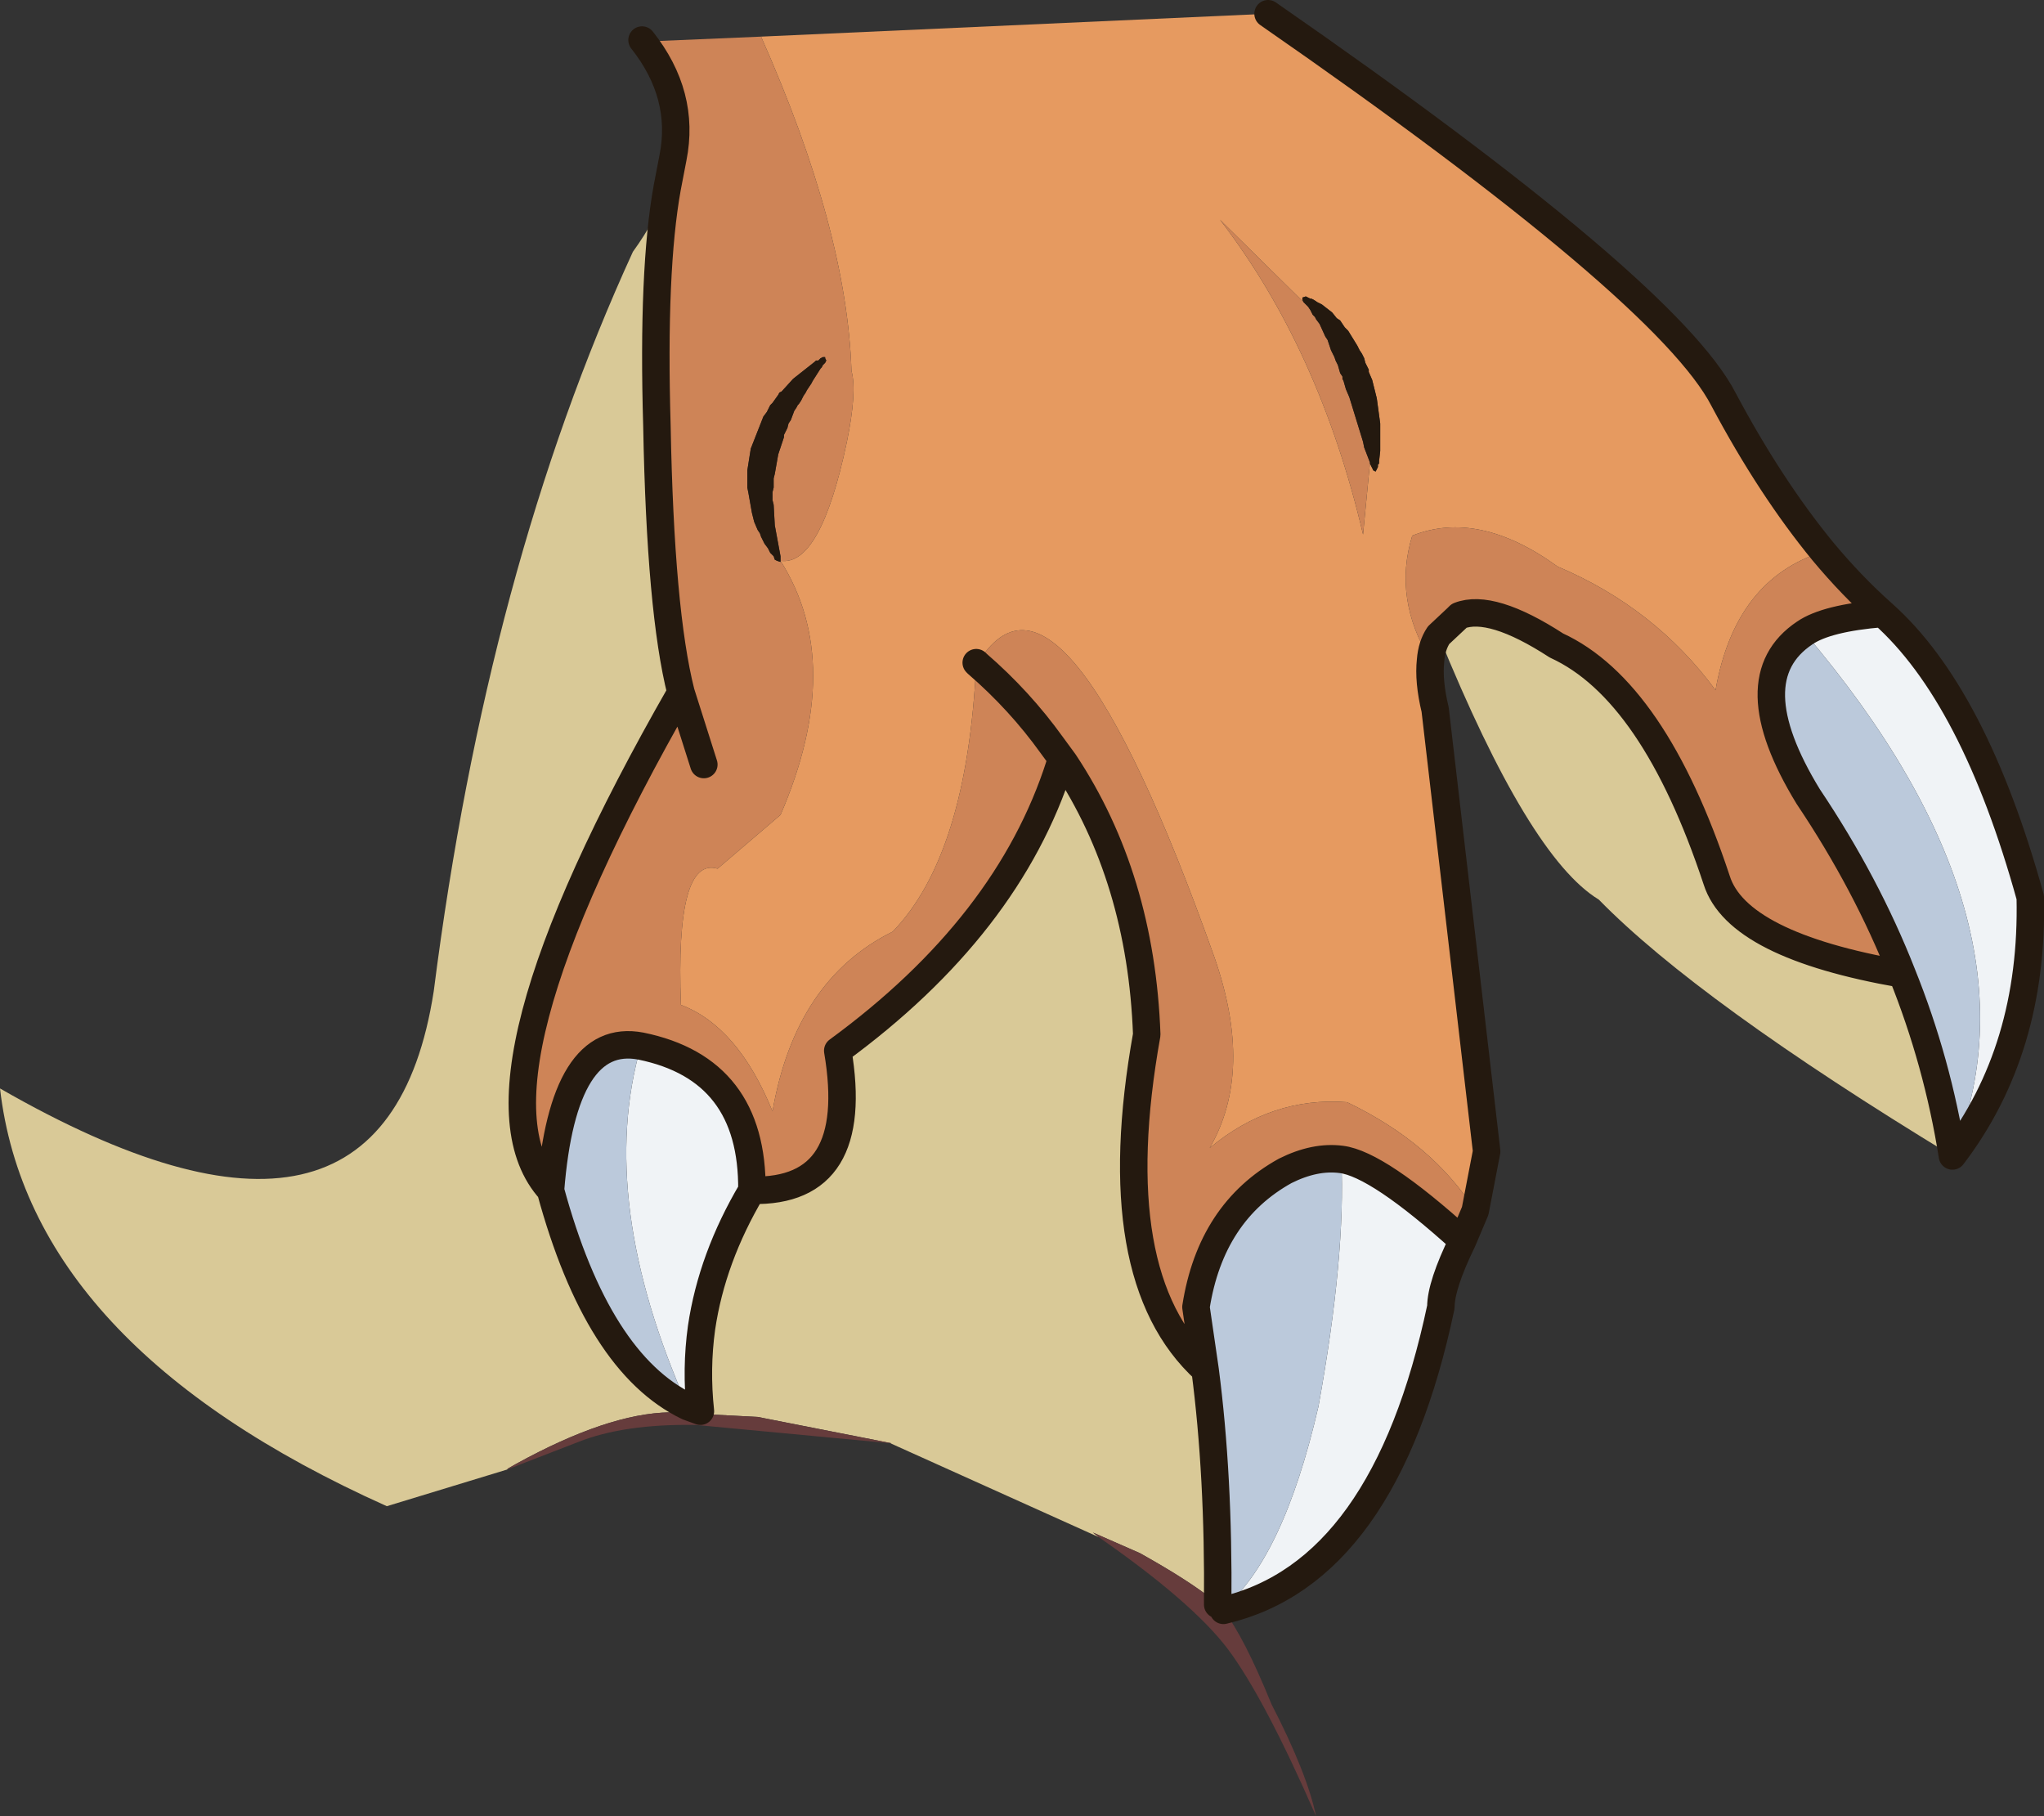 <?xml version="1.0" encoding="UTF-8" standalone="no"?>
<svg xmlns:xlink="http://www.w3.org/1999/xlink" height="79.35px" width="89.3px" xmlns="http://www.w3.org/2000/svg">
  <rect width="100%" height="100%" fill="#333333" stroke="none"/>
  <g transform="matrix(1.0, 0.0, 0.0, 1.0, 58.05, 33.8)">
    <path d="M1.8 -13.55 L1.95 -13.25 2.05 -13.2 2.15 -13.4 2.15 -13.5 2.2 -13.55 2.2 -13.65 2.25 -14.1 2.25 -15.3 2.1 -16.4 1.9 -17.2 1.75 -17.55 1.75 -17.65 1.6 -17.95 1.55 -18.15 1.45 -18.35 1.35 -18.5 1.25 -18.7 0.85 -19.35 0.7 -19.5 0.5 -19.8 0.35 -19.9 0.15 -20.15 -0.3 -20.5 -0.5 -20.6 -0.65 -20.7 -0.75 -20.75 -0.8 -20.75 -1.0 -20.85 -1.15 -20.8 -1.15 -20.7 -1.1 -20.6 -4.75 -24.2 Q-0.4 -18.55 1.5 -10.45 L1.8 -13.55 M4.45 -4.95 Q4.35 -4.05 4.65 -2.8 L6.9 16.5 6.4 19.1 Q4.55 16.15 0.8 14.35 -2.5 14.1 -5.2 16.35 -3.25 13.0 -5.0 8.0 -11.7 -10.85 -15.35 -4.8 L-15.4 -4.85 -15.4 -4.8 Q-15.8 3.55 -19.05 6.9 -23.3 9.0 -24.3 14.75 -25.8 11.05 -28.3 10.1 -28.55 3.6 -26.7 4.15 L-23.95 1.8 Q-21.1 -4.8 -23.95 -9.3 -22.2 -9.05 -21.05 -14.5 -20.6 -16.7 -20.85 -17.6 -21.05 -23.75 -24.8 -32.2 L-2.65 -33.2 Q14.8 -21.1 17.25 -16.35 19.3 -12.5 21.6 -9.7 17.75 -8.5 16.9 -3.65 14.25 -7.25 10.0 -9.05 6.55 -11.55 3.65 -10.4 2.8 -7.65 4.45 -4.95" fill="#e69a60" fill-rule="evenodd" stroke="none"/>
    <path d="M5.85 20.4 Q4.9 22.35 4.9 23.3 2.45 34.9 -4.6 36.55 L-4.65 36.5 Q-2.0 34.35 -0.45 27.65 0.75 21.05 0.55 16.85 2.15 17.05 5.85 20.4 M24.2 -7.0 Q28.2 -3.45 30.65 5.4 30.8 12.05 27.25 16.7 31.5 6.45 20.8 -6.15 21.75 -6.8 24.2 -7.0 M-30.05 11.9 Q-25.15 12.9 -25.2 18.2 -26.95 21.15 -27.4 24.2 -27.65 26.0 -27.45 27.85 L-28.0 27.65 Q-32.0 18.65 -30.05 11.9" fill="#f0f3f6" fill-rule="evenodd" stroke="none"/>
    <path d="M-1.1 -20.6 L-0.9 -20.4 -0.8 -20.25 -0.7 -20.05 -0.6 -19.95 -0.55 -19.85 -0.4 -19.65 -0.15 -19.1 -0.05 -18.95 0.1 -18.5 0.25 -18.2 0.3 -18.05 0.4 -17.85 0.5 -17.5 0.6 -17.35 0.6 -17.25 0.65 -17.15 0.75 -16.8 0.9 -16.45 1.5 -14.5 1.55 -14.25 1.8 -13.6 1.8 -13.55 1.5 -10.45 Q-0.4 -18.55 -4.75 -24.2 L-1.1 -20.6 M6.4 19.1 L5.85 20.4 Q2.15 17.05 0.55 16.85 -0.6 16.7 -1.9 17.35 -5.15 19.15 -5.8 23.3 L-5.4 26.05 Q-9.85 22.0 -7.95 11.4 -8.2 4.55 -11.55 -0.5 L-11.75 -0.4 Q-14.0 6.65 -21.45 12.1 -20.4 18.3 -25.2 18.2 -25.15 12.9 -30.05 11.9 -33.45 11.25 -34.0 18.2 -38.15 13.65 -28.3 -3.55 -29.2 -7.1 -29.35 -15.2 -29.55 -22.0 -28.9 -25.6 L-28.65 -26.9 Q-28.1 -29.65 -30.0 -32.05 L-30.05 -32.45 -29.5 -32.0 -24.8 -32.2 Q-21.05 -23.75 -20.85 -17.6 -20.6 -16.7 -21.05 -14.5 -22.2 -9.05 -23.95 -9.3 L-23.95 -9.5 -24.2 -10.85 -24.25 -11.75 -24.3 -11.95 -24.3 -12.3 -24.25 -12.5 -24.25 -12.9 -24.2 -13.1 -24.05 -13.95 -23.8 -14.7 -23.8 -14.8 -23.65 -15.1 -23.6 -15.3 -23.5 -15.45 -23.35 -15.85 -23.25 -16.0 -23.2 -16.1 -23.15 -16.15 -23.05 -16.3 -22.95 -16.5 -22.85 -16.65 -22.8 -16.75 -22.6 -17.05 -22.55 -17.15 -22.2 -17.7 -22.15 -17.75 -22.1 -17.85 -22.0 -17.95 -21.95 -18.05 -22.0 -18.15 -22.0 -18.2 -22.1 -18.2 -22.2 -18.15 -22.3 -18.05 -22.4 -18.05 -22.45 -18.0 -23.4 -17.25 -23.9 -16.7 -24.0 -16.65 -24.05 -16.55 -24.3 -16.2 -24.4 -16.1 -24.55 -15.8 -24.7 -15.6 -25.25 -14.2 -25.4 -13.25 -25.4 -12.5 -25.35 -12.25 -25.2 -11.4 -25.1 -11.0 -24.95 -10.65 -24.85 -10.5 -24.8 -10.35 -24.65 -10.05 -24.5 -9.85 -24.4 -9.65 -24.25 -9.5 -24.2 -9.35 -24.1 -9.3 -23.95 -9.25 -23.95 -9.3 Q-21.1 -4.8 -23.95 1.8 L-26.7 4.15 Q-28.55 3.6 -28.3 10.1 -25.8 11.05 -24.3 14.75 -23.3 9.0 -19.05 6.9 -15.8 3.55 -15.4 -4.8 L-15.4 -4.85 -15.35 -4.8 Q-11.7 -10.85 -5.0 8.0 -3.25 13.0 -5.2 16.35 -2.5 14.1 0.8 14.35 4.55 16.15 6.4 19.1 M21.6 -9.7 Q22.85 -8.2 24.2 -7.0 21.75 -6.8 20.8 -6.15 17.8 -4.15 20.95 1.0 23.5 4.8 25.05 8.75 17.85 7.5 16.95 4.65 14.2 -3.65 9.95 -5.6 7.1 -7.45 5.7 -6.9 L5.65 -6.85 5.6 -6.8 4.8 -6.05 Q4.5 -5.6 4.45 -4.95 2.8 -7.65 3.65 -10.4 6.55 -11.55 10.0 -9.05 14.25 -7.25 16.9 -3.65 17.75 -8.5 21.6 -9.7 M-27.3 -0.4 L-28.3 -3.55 -27.3 -0.4 M-15.35 -4.8 Q-13.5 -3.2 -12.1 -1.25 L-11.55 -0.5 -12.1 -1.25 Q-13.5 -3.2 -15.35 -4.8" fill="#ce8457" fill-rule="evenodd" stroke="none"/>
    <path d="M20.8 -6.15 Q31.5 6.45 27.25 16.7 26.6 12.6 25.05 8.75 23.5 4.8 20.95 1.0 17.8 -4.15 20.8 -6.15 M0.55 16.85 Q0.75 21.05 -0.45 27.65 -2.0 34.35 -4.65 36.5 L-4.85 36.3 Q-4.8 30.65 -5.4 26.05 L-5.8 23.3 Q-5.15 19.15 -1.9 17.35 -0.6 16.7 0.55 16.85 M-34.0 18.2 Q-33.45 11.25 -30.05 11.9 -32.0 18.65 -28.0 27.65 -31.95 25.75 -34.0 18.2" fill="#bbc9db" fill-rule="evenodd" stroke="none"/>
    <path d="M-10.05 33.35 L-19.15 29.25 -19.1 29.25 -24.95 28.1 -28.8 27.9 Q-31.5 27.95 -35.5 30.15 L-35.85 30.35 -35.9 30.4 -41.15 32.0 Q-56.75 25.0 -58.05 13.75 -41.25 23.4 -39.1 9.5 -36.75 -8.95 -30.4 -22.8 -29.35 -24.25 -28.9 -25.6 -29.55 -22.0 -29.35 -15.2 -29.2 -7.1 -28.3 -3.55 -38.15 13.65 -34.0 18.2 -31.95 25.75 -28.0 27.65 L-27.45 27.85 Q-27.65 26.0 -27.4 24.2 -26.95 21.15 -25.2 18.2 -20.4 18.3 -21.45 12.1 -14.0 6.65 -11.75 -0.4 L-11.55 -0.5 Q-8.2 4.55 -7.95 11.4 -9.85 22.0 -5.4 26.05 -4.8 30.65 -4.85 36.3 L-5.05 36.1 Q-6.1 35.25 -8.25 34.05 L-10.3 33.15 -10.05 33.35 M27.25 16.7 Q16.15 9.95 11.8 5.5 8.75 3.65 4.8 -6.05 L5.6 -6.8 5.65 -6.85 5.7 -6.9 Q7.1 -7.45 9.95 -5.6 14.2 -3.65 16.95 4.65 17.85 7.5 25.05 8.75 26.6 12.6 27.25 16.7" fill="#d9c997" fill-rule="evenodd" stroke="none"/>
    <path d="M-4.6 36.55 Q-3.7 37.7 -2.5 40.65 -0.95 43.65 -0.55 45.55 -2.8 40.4 -4.4 38.25 -5.95 36.2 -10.05 33.35 L-10.3 33.15 -8.25 34.05 Q-6.1 35.25 -5.05 36.1 L-4.85 36.3 -4.65 36.5 -4.6 36.55 M-19.15 29.25 L-27.65 28.45 Q-30.8 28.4 -32.8 29.2 L-35.9 30.4 -35.85 30.35 -35.5 30.15 Q-31.5 27.95 -28.8 27.9 L-24.95 28.1 -19.1 29.25 -19.15 29.25" fill="#663c3c" fill-rule="evenodd" stroke="none"/>
    <path d="M-1.1 -20.6 L-1.15 -20.7 -1.15 -20.8 -1.0 -20.85 -0.8 -20.75 -0.75 -20.75 -0.65 -20.7 -0.5 -20.6 -0.3 -20.5 0.15 -20.15 0.35 -19.9 0.5 -19.8 0.7 -19.5 0.85 -19.35 1.25 -18.7 1.35 -18.5 1.45 -18.35 1.55 -18.15 1.6 -17.95 1.75 -17.65 1.75 -17.55 1.9 -17.2 2.1 -16.4 2.25 -15.3 2.25 -14.1 2.2 -13.65 2.2 -13.55 2.15 -13.5 2.15 -13.4 2.05 -13.2 1.95 -13.25 1.8 -13.55 1.8 -13.6 1.55 -14.25 1.5 -14.5 0.9 -16.45 0.75 -16.8 0.65 -17.15 0.6 -17.25 0.6 -17.35 0.5 -17.5 0.4 -17.85 0.3 -18.05 0.25 -18.2 0.1 -18.5 -0.05 -18.95 -0.15 -19.1 -0.4 -19.65 -0.55 -19.85 -0.6 -19.95 -0.7 -20.05 -0.8 -20.25 -0.9 -20.4 -1.1 -20.6 M-23.95 -9.3 L-23.95 -9.25 -24.1 -9.3 -24.2 -9.35 -24.25 -9.5 -24.4 -9.65 -24.5 -9.85 -24.65 -10.05 -24.8 -10.35 -24.85 -10.5 -24.95 -10.65 -25.1 -11.0 -25.2 -11.4 -25.35 -12.25 -25.4 -12.5 -25.4 -13.25 -25.25 -14.2 -24.7 -15.6 -24.55 -15.8 -24.4 -16.1 -24.3 -16.2 -24.05 -16.55 -24.0 -16.65 -23.9 -16.7 -23.4 -17.25 -22.45 -18.0 -22.4 -18.05 -22.3 -18.05 -22.2 -18.15 -22.1 -18.2 -22.0 -18.2 -22.0 -18.15 -21.95 -18.05 -22.0 -17.95 -22.1 -17.85 -22.15 -17.75 -22.2 -17.7 -22.55 -17.15 -22.6 -17.05 -22.8 -16.75 -22.85 -16.65 -22.95 -16.5 -23.05 -16.3 -23.15 -16.15 -23.2 -16.1 -23.25 -16.0 -23.35 -15.85 -23.5 -15.45 -23.6 -15.3 -23.65 -15.1 -23.8 -14.8 -23.8 -14.7 -24.05 -13.95 -24.2 -13.1 -24.25 -12.9 -24.25 -12.5 -24.3 -12.3 -24.3 -11.95 -24.25 -11.75 -24.2 -10.85 -23.95 -9.5 -23.95 -9.3" fill="#24190f" fill-rule="evenodd" stroke="none"/>
    <path d="M4.45 -4.95 Q4.35 -4.05 4.65 -2.8 L6.9 16.5 6.4 19.1 5.85 20.4 Q4.9 22.35 4.9 23.3 2.45 34.9 -4.6 36.55 M-28.9 -25.6 L-28.65 -26.9 Q-28.1 -29.65 -30.0 -32.05 M-2.65 -33.2 Q14.8 -21.1 17.25 -16.35 19.3 -12.5 21.6 -9.7 22.85 -8.2 24.2 -7.0 28.2 -3.45 30.65 5.4 30.8 12.05 27.25 16.7 26.6 12.6 25.05 8.75 23.5 4.8 20.95 1.0 17.8 -4.15 20.8 -6.15 21.75 -6.8 24.2 -7.0 M4.8 -6.05 Q4.5 -5.6 4.45 -4.95 M25.05 8.75 Q17.85 7.5 16.95 4.65 14.2 -3.65 9.95 -5.6 7.1 -7.45 5.7 -6.9 L5.65 -6.85 5.6 -6.8 4.8 -6.05 M5.85 20.4 Q2.15 17.05 0.55 16.85 -0.6 16.7 -1.9 17.35 -5.15 19.15 -5.8 23.3 L-5.4 26.05 Q-4.8 30.65 -4.85 36.3 M-28.3 -3.55 L-27.3 -0.4 M-28.9 -25.6 Q-29.55 -22.0 -29.35 -15.2 -29.2 -7.1 -28.3 -3.55 -38.15 13.65 -34.0 18.2 -33.45 11.25 -30.05 11.9 -25.15 12.9 -25.2 18.2 -20.4 18.3 -21.45 12.1 -14.0 6.65 -11.75 -0.4 M-11.55 -0.5 L-12.1 -1.25 Q-13.5 -3.2 -15.35 -4.8 L-15.4 -4.85 M-28.0 27.65 L-27.45 27.85 Q-27.65 26.0 -27.4 24.2 -26.95 21.15 -25.2 18.2 M-28.0 27.65 Q-31.95 25.75 -34.0 18.2 M-5.4 26.05 Q-9.85 22.0 -7.95 11.4 -8.2 4.55 -11.55 -0.5" fill="none" stroke="#24190f" stroke-linecap="round" stroke-linejoin="round" stroke-width="1.2"/>
    <path d="M-11.75 -0.4 L-11.55 -0.5" fill="none" stroke="#24190f" stroke-linecap="round" stroke-linejoin="round" stroke-width="0.05"/>
  </g>
</svg>
